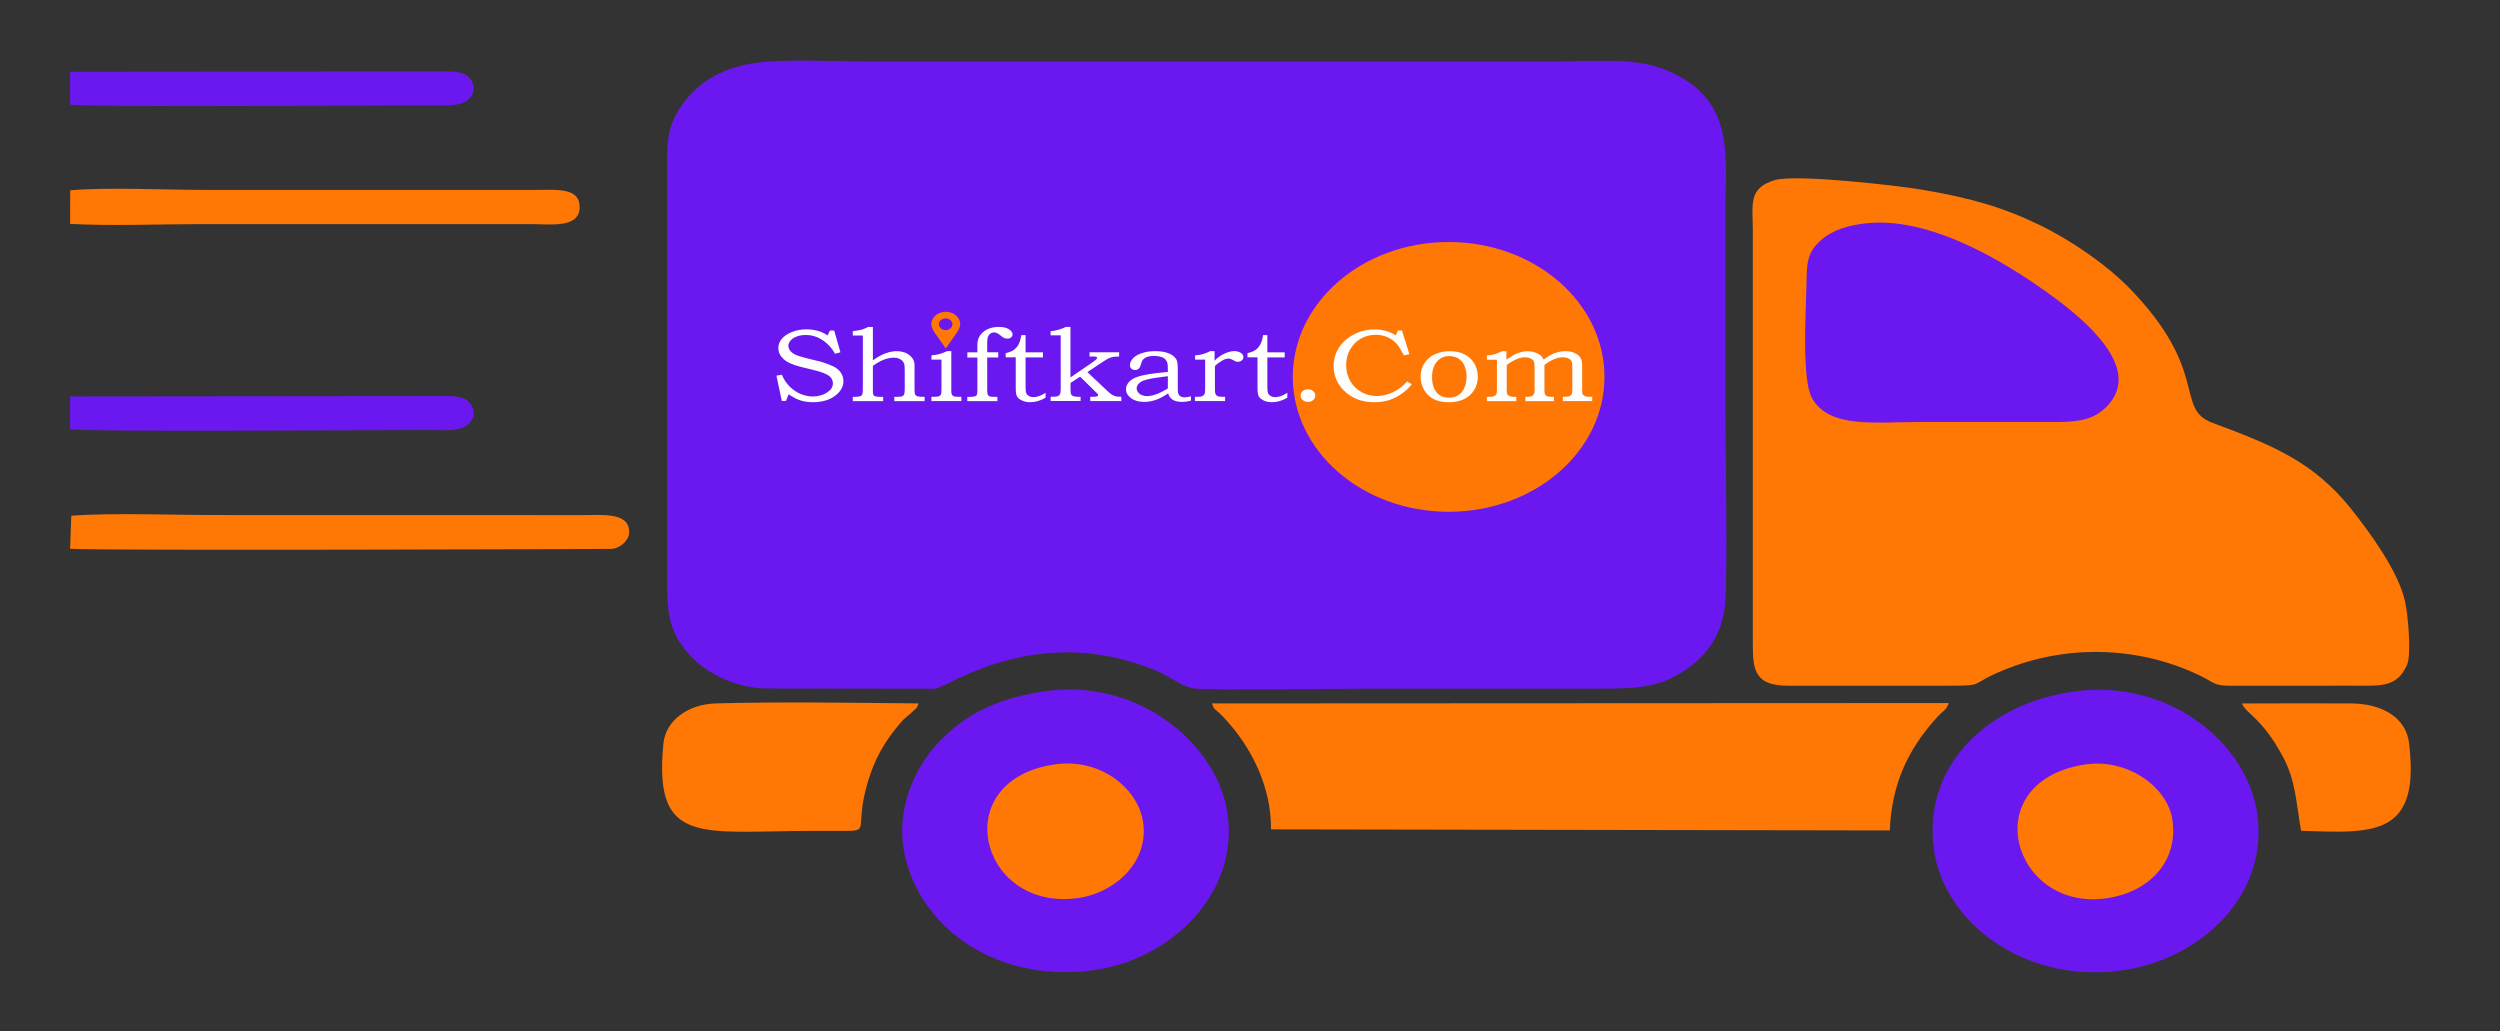 <svg width="320" height="132" viewBox="0 0 320 132" fill="none" xmlns="http://www.w3.org/2000/svg">
<rect x="0" y="0" width="320" height="132" fill="#333333" stroke="none"/>
<mask id="mask0_967_1444" style="mask-type:luminance" maskUnits="userSpaceOnUse" x="0" y="0" width="320" height="132">
<path d="M320 0H0V132H320V0Z" fill="white"/>
</mask>
<g mask="url(#mask0_967_1444)">
<path fill-rule="evenodd" clip-rule="evenodd" d="M96.875 8.024C92.808 8.573 89.827 10.244 87.791 12.783C85.113 16.124 85.38 18.57 85.38 23.154V73.71C85.38 78.384 85.546 80.765 88.201 83.741C90.248 86.034 93.667 87.922 97.818 88.126L119.686 88.155C121.185 88.065 132.994 79.324 148.397 86.027C149.7 86.593 151.634 88.068 153.034 88.153C156.193 88.342 171.208 88.148 175.141 88.148C184.875 88.148 194.614 88.148 204.348 88.148C209.651 88.148 212.435 88.058 215.914 85.631C218.569 83.777 220.464 81.141 220.815 77.296C221.152 73.61 220.857 57.095 220.857 52.042C220.857 43.617 220.857 35.19 220.857 26.764C220.857 19.78 222.255 12.183 212.481 8.68C208.857 7.38 203.337 7.878 198.951 7.878H111.323C107.351 7.878 100.401 7.545 96.875 8.022V8.024Z" fill="#6B18F0"/>
<path fill-rule="evenodd" clip-rule="evenodd" d="M227.133 23.066C223.73 24.116 224.362 26.149 224.362 29.526V82.632C224.359 85.956 224.777 87.768 228.887 87.773C235.68 87.782 242.473 87.758 249.266 87.77C254.555 87.78 251.627 87.639 257.058 85.538C265.343 82.333 274.34 82.919 281.776 86.563C283.502 87.409 283.331 87.775 285.582 87.778L301.054 87.768C304.856 87.768 306.765 88.008 308.09 85.13C308.699 83.806 308.21 78.566 307.846 76.967C306.967 73.104 303.363 68.187 301.022 65.238C296.138 59.084 290.866 56.98 283.19 54.121C278.303 52.299 282.916 47.474 272.504 36.824C269.75 34.008 265.323 30.874 261.116 28.824C256.31 26.484 252.074 25.303 246.02 24.283C242.776 23.736 229.797 22.245 227.133 23.066Z" fill="#FF7805"/>
<path fill-rule="evenodd" clip-rule="evenodd" d="M162.688 106.157L241.89 106.296C242.132 100.562 244.055 96.107 247.897 91.858C248.866 90.789 249.063 91.02 249.447 89.99L155.145 90.038C155.412 90.956 155.473 90.614 156.535 91.722C160.283 95.64 162.752 100.866 162.686 106.157H162.688Z" fill="#FF7805"/>
<path fill-rule="evenodd" clip-rule="evenodd" d="M133.233 88.556C126.97 89.601 123.335 91.661 120.073 95.086C117.134 98.172 114.697 103.49 115.711 108.956C117.446 118.292 126.987 125.823 139.778 124.213C149.818 122.949 158.946 114.201 157.031 103.587C155.464 94.902 145.294 86.547 133.236 88.556H133.233Z" fill="#6B18F0"/>
<path fill-rule="evenodd" clip-rule="evenodd" d="M265.677 88.486C254.486 89.931 246.064 97.956 247.54 108.742C248.8 117.947 258.808 125.661 270.932 124.302C281.409 123.131 290.441 114.774 288.928 104.17C287.639 95.125 277.712 86.929 265.674 88.483L265.677 88.486Z" fill="#6B18F0"/>
<path fill-rule="evenodd" clip-rule="evenodd" d="M239.113 28.562C236.713 28.785 234.596 29.392 233.038 30.78C231.177 32.439 231.283 33.974 231.228 36.535C231.155 39.841 230.621 48.497 231.913 50.905C234.052 54.886 240 54.014 245.828 54.014C251.635 54.014 257.446 54.007 263.255 54.017C266.449 54.022 268.153 53.558 269.647 52.051C274.468 47.185 266.735 40.871 262.808 37.99C258.001 34.465 247.86 27.745 239.11 28.559L239.113 28.562Z" fill="#6B18F0"/>
<path fill-rule="evenodd" clip-rule="evenodd" d="M117.581 90.04C109.157 89.954 100.059 89.811 91.677 90.035C88.014 90.132 85.207 92.257 84.918 95.168C83.607 108.386 89.808 106.355 103.961 106.355C105.025 106.355 106.089 106.353 107.153 106.355C111.622 106.37 109.429 106.513 110.808 101.088C111.563 98.12 112.638 95.797 114.597 93.326C115.9 91.684 115.804 92.041 116.857 91.043C117.446 90.484 117.317 90.739 117.578 90.037L117.581 90.04Z" fill="#FF7805"/>
<path fill-rule="evenodd" clip-rule="evenodd" d="M8.972 70.239C11.844 70.509 78.229 70.283 78.384 70.258C79.481 70.093 80.503 69.15 80.528 68.176C80.604 65.443 76.921 65.958 74.257 65.934L27.623 65.924C21.792 65.924 14.822 65.628 9.129 66.002L8.972 70.237V70.239Z" fill="#FF7805"/>
<path fill-rule="evenodd" clip-rule="evenodd" d="M8.972 28.656C14.264 28.948 20.543 28.685 25.882 28.685L68.101 28.688C70.504 28.698 74.092 29.208 74.19 26.62C74.288 23.992 71.386 24.303 68.593 24.308H26.129C21.04 24.308 13.817 23.943 8.986 24.361L8.972 28.654V28.656Z" fill="#FF7805"/>
<path fill-rule="evenodd" clip-rule="evenodd" d="M135.071 97.837C121.237 99.79 125.257 116.49 137.737 114.986C142.604 114.401 147.107 110.404 146.313 105.208C145.653 100.883 140.85 97.021 135.071 97.835V97.837Z" fill="#FF7805"/>
<path fill-rule="evenodd" clip-rule="evenodd" d="M266.708 97.88C252.815 100.186 257.599 116.781 269.725 114.969C275.001 114.179 278.861 110.353 278.066 104.93C277.452 100.735 272.266 96.957 266.708 97.88Z" fill="#FF7805"/>
<path fill-rule="evenodd" clip-rule="evenodd" d="M294.542 106.346C298.778 106.443 303.584 106.876 306.175 104.908C308.861 102.867 308.763 98.701 308.37 95.181C307.988 91.789 304.839 90.037 300.815 90.035C296.207 90.033 291.58 90.013 286.972 90.043C287.468 91.359 289.529 91.838 292.219 96.874C293.88 99.984 293.877 102.639 294.542 106.346Z" fill="#FF7805"/>
<path fill-rule="evenodd" clip-rule="evenodd" d="M8.975 13.389C11.493 13.748 48.665 13.481 54.605 13.483C57.165 13.483 59.758 13.831 60.516 11.941C60.895 10.991 60.348 10.077 59.714 9.638C58.891 9.069 57.538 9.137 56.323 9.137L8.972 9.186L8.975 13.391V13.389Z" fill="#6B18F0"/>
<path fill-rule="evenodd" clip-rule="evenodd" d="M8.975 54.948C11.493 55.308 48.665 55.04 54.605 55.043C57.165 55.043 59.758 55.39 60.516 53.5C60.895 52.55 60.348 51.637 59.714 51.197C58.891 50.629 57.538 50.697 56.323 50.697L8.972 50.745L8.975 54.95V54.948Z" fill="#6B18F0"/>
<path fill-rule="evenodd" clip-rule="evenodd" d="M185.425 30.98C196.444 30.98 205.372 38.707 205.372 48.243C205.372 57.778 196.44 65.506 185.425 65.506C174.407 65.506 165.478 57.776 165.478 48.243C165.478 38.707 174.407 30.98 185.425 30.98Z" fill="#FF7805"/>
<path d="M106.236 42.308H106.775L107.575 45.093L106.885 45.277C106.447 44.5 105.86 43.885 105.133 43.438C104.532 43.064 103.87 42.877 103.143 42.877C102.705 42.877 102.309 42.945 101.958 43.081C101.61 43.217 101.349 43.392 101.175 43.608C100.998 43.822 100.911 44.043 100.911 44.267C100.911 44.471 100.979 44.665 101.113 44.854C101.248 45.044 101.456 45.212 101.731 45.355C102.003 45.498 102.455 45.651 103.081 45.809L105.038 46.295C105.279 46.356 105.624 46.472 106.079 46.645C106.537 46.818 106.89 47 107.143 47.191C107.398 47.383 107.598 47.619 107.741 47.896C107.887 48.175 107.957 48.474 107.957 48.797C107.957 49.514 107.595 50.138 106.871 50.675C106.146 51.212 105.206 51.479 104.055 51.479C103.463 51.479 102.932 51.404 102.461 51.256C101.995 51.108 101.487 50.845 100.945 50.464L100.6 51.331H100.075L99.381 48.083L100.072 47.964C100.327 48.562 100.664 49.069 101.088 49.485C101.509 49.903 101.978 50.216 102.486 50.43C103 50.641 103.519 50.748 104.049 50.748C104.771 50.748 105.4 50.561 105.939 50.187C106.388 49.874 106.612 49.504 106.612 49.077C106.612 48.686 106.45 48.365 106.124 48.115C105.796 47.864 105.206 47.634 104.358 47.417L102.489 46.953C101.439 46.691 100.698 46.356 100.271 45.945C99.842 45.537 99.628 45.066 99.628 44.539C99.628 44.126 99.769 43.744 100.047 43.392C100.324 43.04 100.754 42.746 101.332 42.51C101.91 42.274 102.542 42.155 103.233 42.155C103.811 42.155 104.364 42.24 104.892 42.415C105.265 42.537 105.61 42.709 105.922 42.935L106.239 42.301L106.236 42.308ZM109.156 42.945V42.389C109.644 42.333 110.02 42.267 110.293 42.192C110.562 42.117 110.846 42 111.143 41.844H111.73V46.125C112.291 45.719 112.825 45.42 113.327 45.231C113.829 45.044 114.31 44.949 114.767 44.949C115.435 44.949 115.985 45.122 116.418 45.467C116.847 45.812 117.06 46.229 117.06 46.725V49.895C117.06 50.211 117.089 50.418 117.148 50.515C117.204 50.612 117.302 50.685 117.437 50.729C117.571 50.775 117.875 50.797 118.349 50.797V51.341H114.472V50.797H114.756C115.121 50.797 115.362 50.773 115.477 50.721C115.592 50.673 115.677 50.588 115.727 50.474C115.78 50.359 115.806 50.121 115.806 49.762V47.561C115.806 47.072 115.786 46.757 115.747 46.611C115.671 46.361 115.517 46.159 115.284 46.011C115.048 45.86 114.753 45.785 114.391 45.785C113.981 45.785 113.557 45.87 113.111 46.045C112.667 46.22 112.207 46.482 111.73 46.832V50.068C111.73 50.311 111.755 50.474 111.803 50.556C111.853 50.639 111.935 50.7 112.05 50.739C112.165 50.777 112.395 50.799 112.74 50.799H113.046V51.343H109.156V50.799H109.389C109.756 50.799 110.023 50.76 110.189 50.682C110.279 50.646 110.346 50.571 110.382 50.457C110.424 50.345 110.444 50.034 110.444 49.526V42.95H109.159L109.156 42.945ZM121.117 42.017C121.358 42.017 121.557 42.09 121.729 42.233C121.897 42.379 121.981 42.556 121.981 42.76C121.981 42.969 121.897 43.147 121.729 43.292C121.557 43.441 121.355 43.514 121.117 43.514C120.878 43.514 120.676 43.441 120.505 43.292C120.336 43.147 120.252 42.967 120.252 42.76C120.252 42.554 120.336 42.379 120.505 42.233C120.676 42.09 120.881 42.017 121.117 42.017ZM119.225 46.035V45.491C119.637 45.45 119.983 45.389 120.263 45.311C120.544 45.233 120.867 45.112 121.223 44.947H121.768V50.131C121.768 50.313 121.799 50.447 121.858 50.537C121.92 50.624 122.004 50.692 122.111 50.731C122.217 50.773 122.414 50.792 122.7 50.792H123.054V51.336H119.225V50.792H119.528C119.862 50.792 120.084 50.765 120.199 50.714C120.311 50.661 120.393 50.588 120.437 50.493C120.485 50.398 120.508 50.175 120.508 49.823V46.03H119.222L119.225 46.035ZM123.817 45.095H125.103V44.126C125.103 43.455 125.358 42.911 125.869 42.483C126.38 42.058 127.045 41.847 127.865 41.847C128.415 41.847 128.839 41.947 129.148 42.146C129.454 42.345 129.608 42.561 129.608 42.794C129.608 42.95 129.547 43.079 129.426 43.185C129.302 43.292 129.151 43.343 128.963 43.343C128.8 43.343 128.657 43.317 128.536 43.266C128.415 43.212 128.23 43.083 127.983 42.874C127.716 42.656 127.464 42.547 127.225 42.547C127.059 42.547 126.911 42.59 126.779 42.68C126.647 42.768 126.543 42.899 126.473 43.069C126.4 43.239 126.363 43.501 126.363 43.856V45.093H127.772V45.756H126.363V49.946C126.363 50.238 126.389 50.432 126.436 50.529C126.487 50.629 126.562 50.697 126.661 50.736C126.759 50.775 126.992 50.797 127.357 50.797H127.663V51.341H123.817V50.797H124.05C124.449 50.797 124.699 50.775 124.808 50.733C124.915 50.69 124.991 50.619 125.041 50.522C125.089 50.425 125.111 50.204 125.106 49.857V45.761H123.82V45.097L123.817 45.095ZM130.74 42.894H131.276V45.095H133.496V45.743H131.276V49.64C131.276 49.971 131.309 50.209 131.377 50.352C131.444 50.493 131.559 50.61 131.719 50.702C131.882 50.792 132.064 50.836 132.264 50.836C132.735 50.836 133.26 50.651 133.833 50.279V50.908C133.179 51.292 132.516 51.484 131.846 51.484C131.464 51.484 131.124 51.411 130.815 51.266C130.507 51.117 130.296 50.945 130.184 50.748C130.071 50.549 130.015 50.204 130.015 49.713V45.741H128.73V45.194C129.142 45.112 129.479 44.986 129.732 44.813C129.987 44.641 130.192 44.415 130.349 44.14C130.507 43.863 130.636 43.448 130.734 42.891L130.74 42.894ZM134.476 42.933V42.389C135.11 42.345 135.767 42.163 136.447 41.844H137.019V48.309L139.778 46.421C140.217 46.115 140.438 45.911 140.438 45.812C140.438 45.751 140.393 45.702 140.298 45.668C140.237 45.646 140.09 45.634 139.857 45.634H139.458V45.09H143.248V45.634C142.825 45.634 142.484 45.671 142.232 45.746C141.976 45.821 141.681 45.969 141.348 46.191L139.187 47.631L141.741 50.039C141.985 50.272 142.184 50.437 142.339 50.532C142.493 50.627 142.647 50.692 142.804 50.729C142.958 50.765 143.201 50.787 143.529 50.789V51.334H139.556V50.789H139.863C140.169 50.789 140.359 50.77 140.442 50.729C140.52 50.687 140.562 50.632 140.562 50.561C140.562 50.491 140.489 50.391 140.337 50.258C140.311 50.236 140.284 50.209 140.255 50.18L138.254 48.212L137.028 49.016V49.859C137.028 50.175 137.056 50.384 137.109 50.481C137.163 50.581 137.249 50.656 137.368 50.709C137.483 50.76 137.707 50.787 138.039 50.787H138.313V51.331H134.484V50.787C134.916 50.782 135.18 50.767 135.281 50.743C135.456 50.695 135.579 50.61 135.657 50.491C135.734 50.369 135.773 50.136 135.773 49.793V42.925H134.487L134.476 42.933ZM149.489 47.6L149.474 46.893C149.474 46.414 149.32 46.072 149.008 45.865C148.7 45.658 148.259 45.559 147.694 45.559C147.416 45.559 147.172 45.588 146.962 45.644C146.752 45.705 146.579 45.782 146.457 45.885C146.33 45.986 146.236 46.101 146.173 46.229C146.151 46.278 146.088 46.46 145.993 46.779C145.878 47.165 145.646 47.359 145.297 47.359C145.097 47.359 144.938 47.301 144.815 47.189C144.691 47.075 144.632 46.919 144.632 46.727C144.632 46.443 144.755 46.164 144.999 45.892C145.241 45.617 145.614 45.391 146.117 45.214C146.617 45.034 147.209 44.947 147.894 44.947C148.53 44.947 149.079 45.032 149.53 45.202C149.985 45.372 150.319 45.617 150.532 45.935C150.685 46.154 150.757 46.555 150.757 47.133V49.616C150.757 49.968 150.771 50.197 150.796 50.306C150.851 50.491 150.949 50.629 151.086 50.721C151.22 50.814 151.399 50.86 151.619 50.86C151.85 50.86 152.124 50.816 152.444 50.726V51.29C152.029 51.394 151.658 51.445 151.326 51.445C150.972 51.445 150.673 51.404 150.432 51.317C150.19 51.232 149.99 51.105 149.836 50.938C149.679 50.773 149.58 50.573 149.536 50.345C148.938 50.748 148.397 51.035 147.91 51.198C147.428 51.36 146.937 51.443 146.446 51.443C145.758 51.443 145.199 51.283 144.769 50.959C144.34 50.636 144.127 50.26 144.127 49.823C144.127 49.56 144.205 49.312 144.366 49.077C144.523 48.841 144.764 48.63 145.087 48.45C145.412 48.27 145.921 48.112 146.608 47.974C147.299 47.838 148.259 47.714 149.489 47.6ZM149.482 48.156C148.317 48.302 147.599 48.404 147.325 48.46C146.774 48.569 146.383 48.688 146.151 48.814C145.912 48.946 145.744 49.084 145.646 49.232C145.546 49.38 145.494 49.538 145.494 49.708C145.494 49.876 145.55 50.039 145.661 50.194C145.775 50.352 145.934 50.476 146.139 50.568C146.347 50.658 146.564 50.702 146.796 50.702C147.121 50.702 147.489 50.636 147.902 50.5C148.312 50.367 148.84 50.107 149.482 49.721L149.486 48.156H149.482ZM152.969 46.035V45.491C153.332 45.464 153.657 45.413 153.94 45.333C154.221 45.253 154.546 45.124 154.908 44.947H155.467V46.166C155.821 45.792 156.234 45.493 156.7 45.275C157.166 45.056 157.589 44.944 157.964 44.944C158.331 44.944 158.622 45.02 158.836 45.173C159.049 45.323 159.159 45.505 159.159 45.722C159.159 45.88 159.088 46.016 158.946 46.132C158.805 46.251 158.634 46.312 158.434 46.312C158.341 46.312 158.267 46.3 158.201 46.278C158.135 46.256 158.042 46.21 157.915 46.135C157.644 45.977 157.413 45.901 157.225 45.901C156.978 45.901 156.702 45.991 156.402 46.174C156.021 46.404 155.726 46.633 155.513 46.859V49.84C155.513 50.097 155.527 50.272 155.56 50.364C155.594 50.457 155.645 50.537 155.72 50.602C155.792 50.668 155.886 50.717 155.992 50.748C156.102 50.777 156.292 50.792 156.568 50.792H156.812V51.336H152.952V50.792H153.276C153.579 50.792 153.777 50.767 153.875 50.721C154.002 50.658 154.101 50.566 154.162 50.454C154.226 50.34 154.258 50.133 154.258 49.837V46.033H152.973L152.969 46.035ZM161.684 42.894H162.221V45.095H164.442V45.743H162.221V49.64C162.221 49.971 162.255 50.209 162.323 50.352C162.389 50.493 162.504 50.61 162.665 50.702C162.828 50.792 163.011 50.836 163.209 50.836C163.681 50.836 164.206 50.651 164.779 50.279V50.908C164.125 51.292 163.463 51.484 162.79 51.484C162.409 51.484 162.071 51.411 161.761 51.266C161.452 51.117 161.242 50.945 161.129 50.748C161.017 50.549 160.961 50.204 160.961 49.713V45.741H159.676V45.194C160.087 45.112 160.424 44.986 160.677 44.813C160.932 44.641 161.137 44.415 161.295 44.14C161.452 43.863 161.581 43.448 161.679 42.891L161.684 42.894ZM167.417 49.827C167.681 49.827 167.905 49.908 168.088 50.063C168.271 50.221 168.361 50.41 168.361 50.636C168.361 50.86 168.267 51.052 168.083 51.21C167.9 51.368 167.673 51.445 167.417 51.445C167.161 51.445 166.94 51.365 166.755 51.21C166.569 51.052 166.477 50.86 166.477 50.636C166.477 50.41 166.569 50.221 166.75 50.063C166.931 49.905 167.156 49.827 167.414 49.827H167.417ZM178.915 42.311H179.454L180.4 45.326L179.709 45.493C179.333 44.801 179.05 44.335 178.854 44.099C178.534 43.718 178.134 43.414 177.658 43.19C177.181 42.967 176.656 42.855 176.08 42.855C175.406 42.855 174.783 43.013 174.217 43.324C173.65 43.635 173.189 44.094 172.838 44.694C172.484 45.297 172.31 45.977 172.31 46.73C172.31 47.502 172.49 48.195 172.847 48.8C173.203 49.407 173.685 49.874 174.295 50.202C174.905 50.529 175.56 50.692 176.265 50.692C176.928 50.692 177.608 50.529 178.3 50.202C178.995 49.871 179.597 49.412 180.106 48.822L180.707 49.176C180.397 49.575 180.063 49.91 179.704 50.187C179.137 50.632 178.544 50.957 177.933 51.171C177.321 51.38 176.647 51.487 175.914 51.487C174.291 51.487 172.976 50.967 171.963 49.932C171.126 49.069 170.704 48.044 170.704 46.856C170.704 45.984 170.938 45.19 171.397 44.483C171.865 43.773 172.503 43.212 173.318 42.794C174.132 42.377 175.013 42.167 175.956 42.167C176.459 42.167 176.928 42.228 177.357 42.347C177.79 42.466 178.227 42.658 178.671 42.921L178.915 42.313V42.311ZM185.537 44.949C186.267 44.949 186.899 45.08 187.435 45.343C187.969 45.605 188.389 45.989 188.695 46.492C189.004 46.995 189.158 47.568 189.158 48.214C189.158 48.861 189.002 49.434 188.687 49.937C188.37 50.44 187.94 50.826 187.398 51.088C186.854 51.353 186.206 51.487 185.451 51.487C184.248 51.487 183.345 51.161 182.741 50.513C182.138 49.864 181.838 49.101 181.838 48.222C181.838 47.58 181.992 47.012 182.306 46.516C182.617 46.018 183.056 45.634 183.62 45.36C184.184 45.088 184.822 44.952 185.537 44.952V44.949ZM185.481 45.574C184.917 45.574 184.439 45.768 184.05 46.154C183.555 46.635 183.305 47.337 183.305 48.258C183.305 49.145 183.516 49.818 183.936 50.284C184.319 50.697 184.836 50.904 185.489 50.904C185.911 50.904 186.287 50.806 186.616 50.614C186.944 50.42 187.21 50.112 187.415 49.689C187.617 49.264 187.718 48.766 187.718 48.195C187.718 47.634 187.608 47.133 187.393 46.691C187.224 46.339 186.971 46.064 186.633 45.87C186.292 45.673 185.911 45.576 185.484 45.576L185.481 45.574ZM190.323 46.038V45.493C190.699 45.462 191.026 45.408 191.305 45.333C191.583 45.258 191.906 45.129 192.266 44.952H192.819V46.028C193.387 45.644 193.829 45.384 194.147 45.253C194.635 45.051 195.101 44.952 195.544 44.952C195.847 44.952 196.149 45 196.437 45.095C196.73 45.192 196.96 45.309 197.136 45.45C197.316 45.59 197.465 45.782 197.588 46.025C198.11 45.627 198.596 45.35 199.042 45.19C199.485 45.029 199.937 44.949 200.398 44.949C200.837 44.949 201.223 45.029 201.558 45.185C201.894 45.343 202.136 45.539 202.29 45.775C202.442 46.013 202.517 46.358 202.517 46.815V49.813C202.517 50.126 202.525 50.311 202.54 50.362C202.566 50.444 202.618 50.52 202.7 50.593C202.781 50.668 202.878 50.719 202.981 50.751C203.084 50.78 203.279 50.794 203.562 50.794H203.801V51.339H200.048V50.794C200.476 50.789 200.754 50.763 200.881 50.712C201.008 50.663 201.103 50.583 201.164 50.471C201.23 50.359 201.26 50.141 201.26 49.813V46.963C201.26 46.604 201.221 46.353 201.148 46.215C201.074 46.079 200.937 45.962 200.747 45.87C200.556 45.778 200.317 45.731 200.031 45.731C199.677 45.731 199.306 45.814 198.916 45.977C198.395 46.2 197.986 46.453 197.687 46.732V49.815C197.687 50.112 197.7 50.306 197.734 50.398C197.768 50.491 197.82 50.568 197.897 50.632C197.976 50.692 198.066 50.736 198.166 50.76C198.268 50.785 198.517 50.797 198.909 50.797V51.341H195.25V50.797H195.458C195.746 50.797 195.952 50.765 196.073 50.707C196.193 50.646 196.286 50.554 196.356 50.428C196.403 50.33 196.428 50.124 196.428 49.815V47.063C196.428 46.66 196.393 46.385 196.32 46.244C196.249 46.103 196.108 45.982 195.907 45.882C195.702 45.782 195.463 45.734 195.185 45.734C194.86 45.734 194.533 45.802 194.208 45.94C193.717 46.142 193.268 46.407 192.862 46.735V50.056C192.862 50.255 192.892 50.398 192.956 50.491C193.017 50.583 193.116 50.658 193.255 50.714C193.388 50.77 193.576 50.799 193.81 50.799H194.088V51.343H190.318V50.799H190.519C190.865 50.799 191.092 50.775 191.202 50.729C191.359 50.666 191.475 50.561 191.547 50.42C191.586 50.343 191.607 50.141 191.607 49.82V46.042H190.321L190.323 46.038Z" fill="#FEFEFE"/>
<path fill-rule="evenodd" clip-rule="evenodd" d="M121.057 44.597C121.091 44.57 121.425 44.077 121.486 43.992L121.916 43.377C122.157 43.016 122.587 42.469 122.741 42.117C122.856 41.857 122.941 41.606 122.89 41.293C122.845 41.019 122.719 40.768 122.567 40.586C121.792 39.66 120.26 39.714 119.549 40.581C119.173 41.04 119.106 41.538 119.367 42.119C119.474 42.355 119.617 42.549 119.763 42.755C119.912 42.964 120.049 43.164 120.192 43.37L120.945 44.446C120.973 44.49 121.023 44.57 121.057 44.597Z" fill="#FF7805"/>
<path fill-rule="evenodd" clip-rule="evenodd" d="M120.919 40.771C120.481 40.834 120.111 41.172 120.195 41.626C120.262 41.993 120.664 42.314 121.177 42.243C121.604 42.185 121.972 41.842 121.899 41.398C121.84 41.033 121.427 40.696 120.922 40.769L120.919 40.771Z" fill="#6B18F0"/>
</g>
</svg>
